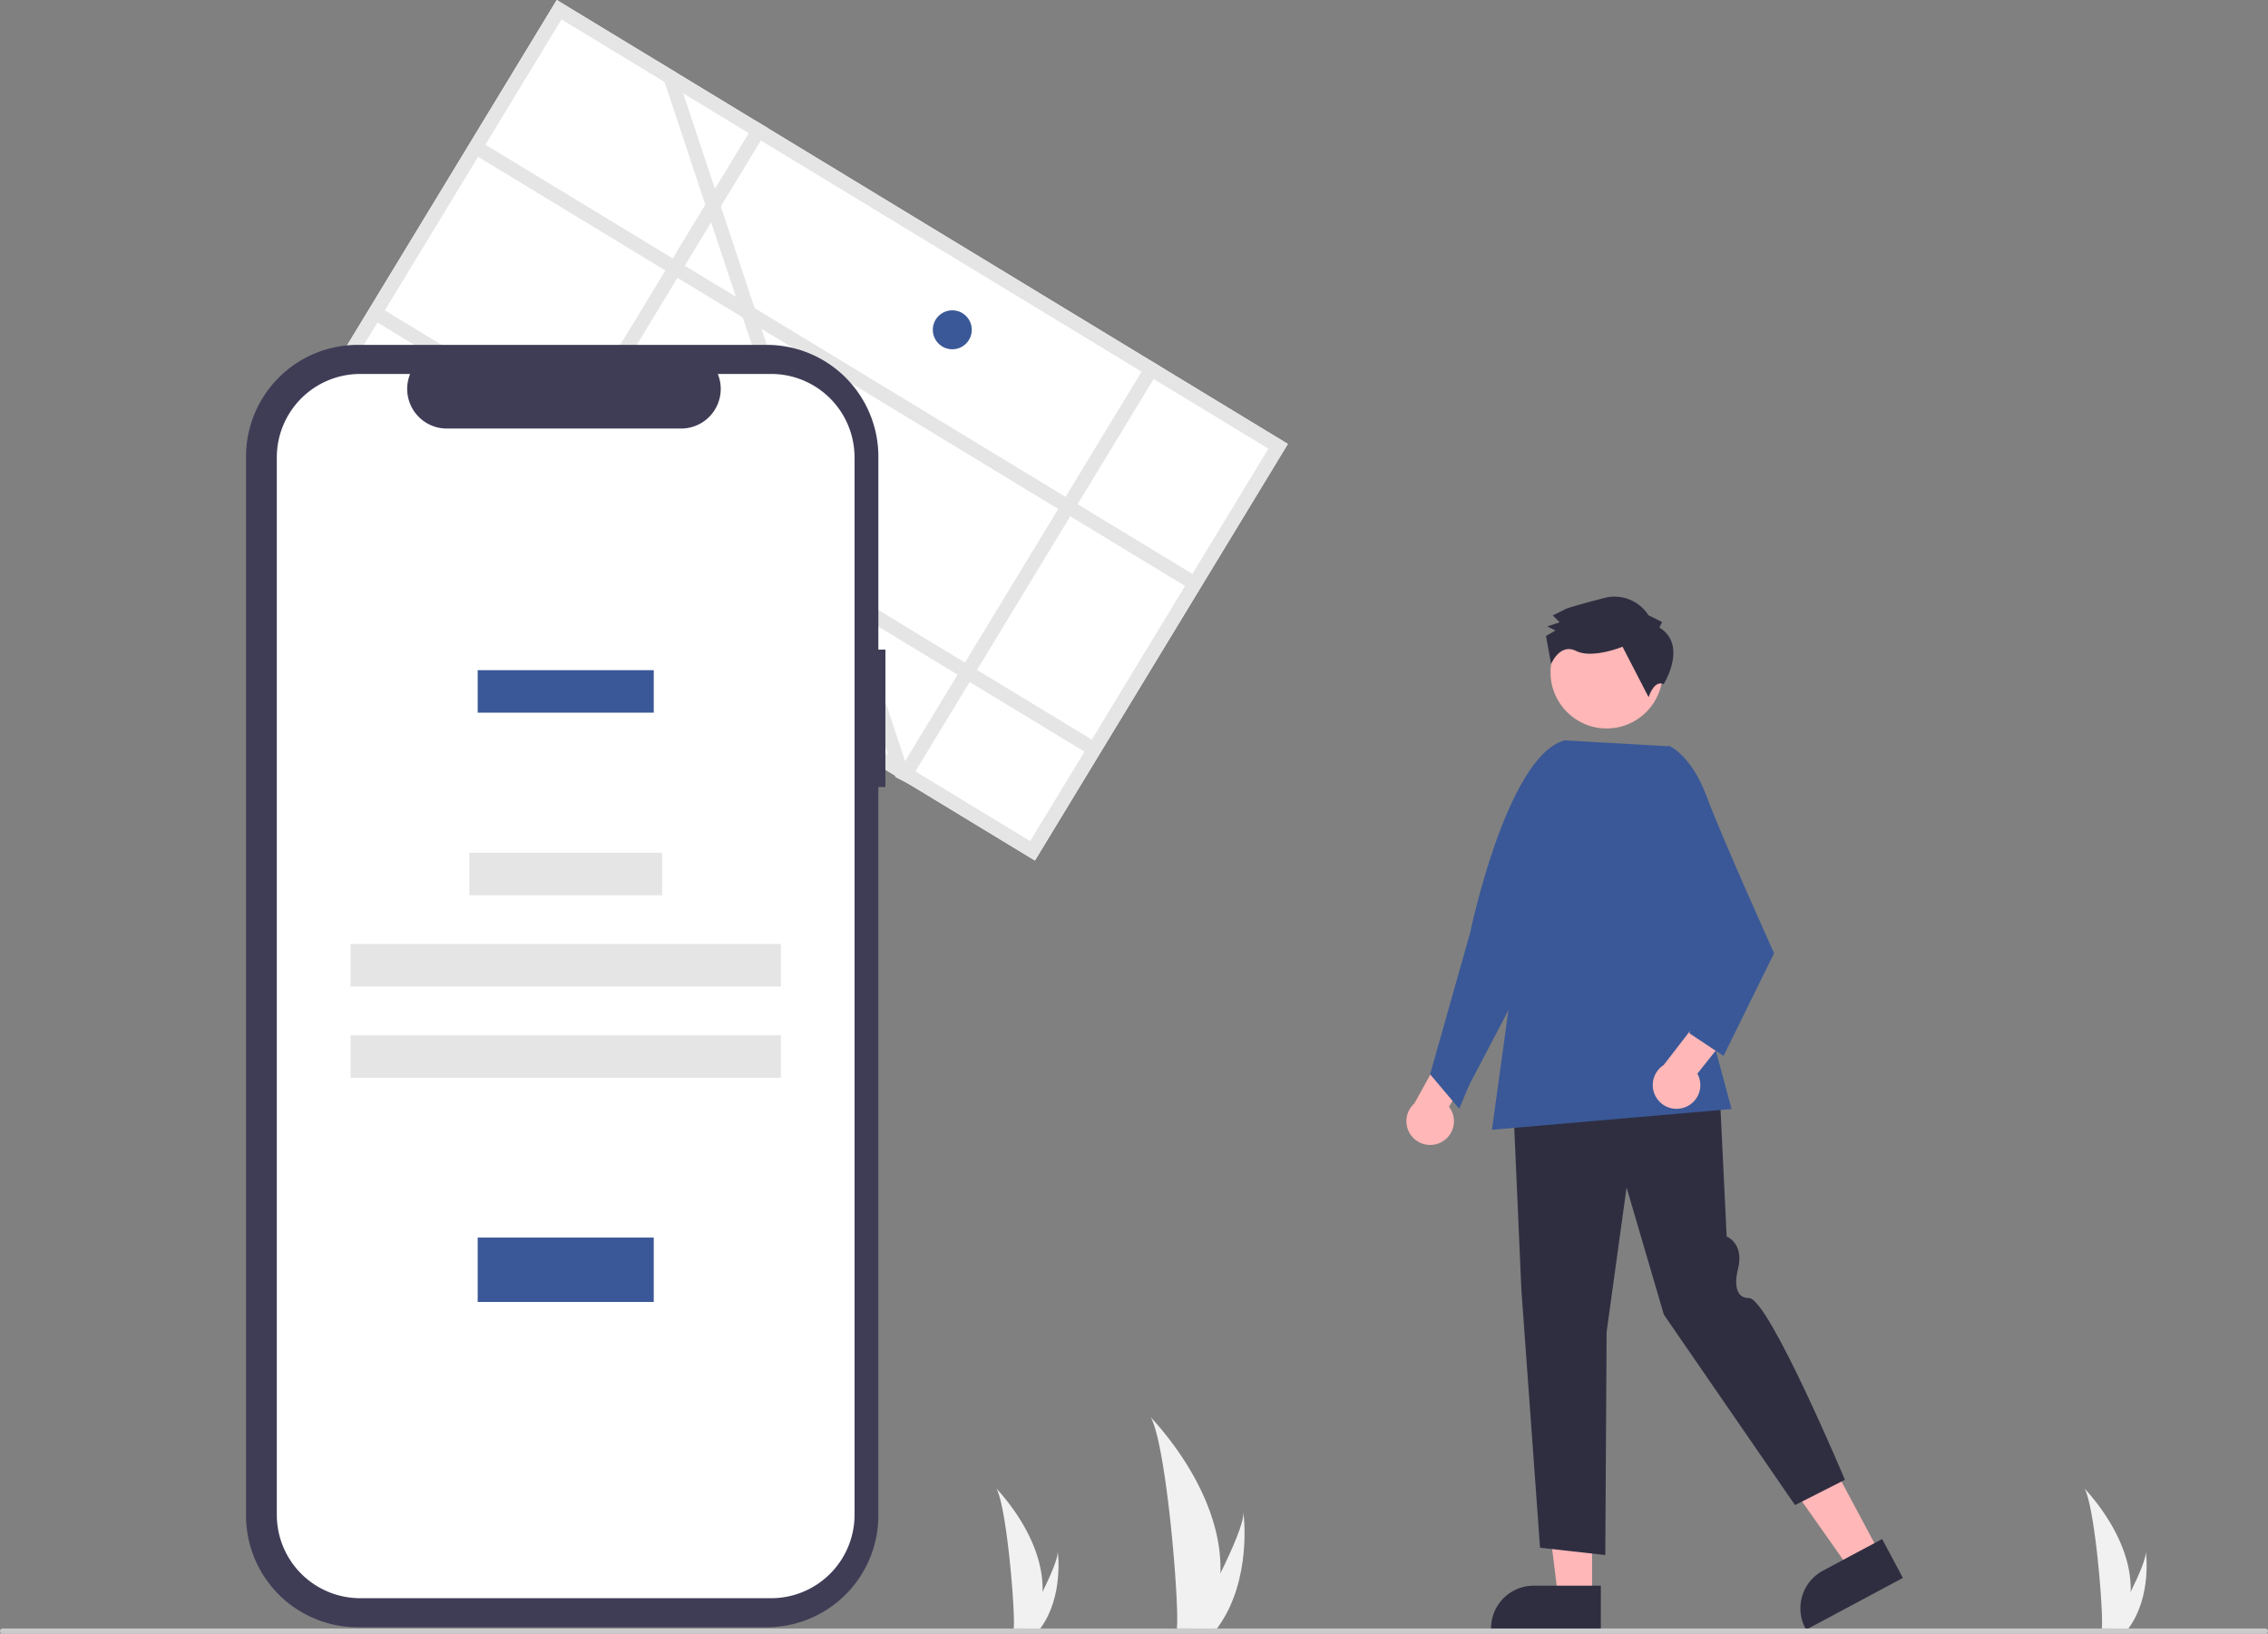 <svg id="undraw_address_re_yaoj" xmlns="http://www.w3.org/2000/svg" width="227.287" height="163.698" viewBox="0 0 227.287 163.698">
  <rect x="0" y="0" width="227.287" height="163.698" fill="#808080" stroke="none"/>
  <path id="Path_133" data-name="Path 133" d="M613.516,701.162a19.579,19.579,0,0,1-.915,5.413c-.012.041-.026.081-.039.121h-3.414c0-.036.007-.077.011-.121.228-2.617-1.073-18.352-2.642-21.075C606.655,685.721,613.781,692.849,613.516,701.162Z" transform="translate(-491.21 -543.509)" fill="#f1f1f1"/>
  <path id="Path_134" data-name="Path 134" d="M625.194,734.346c-.029.041-.058.081-.089.121h-2.561l.068-.121c.423-.763,1.675-3.046,2.837-5.413,1.248-2.543,2.395-5.183,2.3-6.138C627.778,723.011,628.642,729.579,625.194,734.346Z" transform="translate(-503.143 -571.28)" fill="#f1f1f1"/>
  <path id="Path_133-2" data-name="Path 133" d="M977.591,723.879a12.973,12.973,0,0,1-.606,3.587c-.008.027-.017.053-.026.08H974.7c0-.024,0-.051.007-.08.151-1.734-.711-12.161-1.75-13.965C973.045,713.646,977.767,718.37,977.591,723.879Z" transform="translate(-764.066 -564.359)" fill="#f1f1f1"/>
  <path id="Path_134-2" data-name="Path 134" d="M985.33,745.868c-.019.027-.039.054-.059.081h-1.7l.045-.081c.28-.506,1.11-2.018,1.88-3.587.827-1.685,1.587-3.434,1.523-4.067C987.042,738.356,987.615,742.709,985.33,745.868Z" transform="translate(-771.974 -582.761)" fill="#f1f1f1"/>
  <path id="Path_133-3" data-name="Path 133" d="M550.592,723.879a12.976,12.976,0,0,1-.606,3.587c-.008.027-.017.053-.026.08H547.7c0-.024,0-.051.007-.08.151-1.734-.711-12.161-1.75-13.965C546.045,713.646,550.767,718.37,550.592,723.879Z" transform="translate(-446.113 -564.359)" fill="#f1f1f1"/>
  <path id="Path_134-3" data-name="Path 134" d="M558.33,745.868c-.019.027-.039.054-.059.081h-1.7l.045-.081c.28-.506,1.11-2.018,1.88-3.587.827-1.685,1.587-3.434,1.523-4.067C560.042,738.356,560.615,742.709,558.33,745.868Z" transform="translate(-454.021 -582.761)" fill="#f1f1f1"/>
  <path id="Path_568" data-name="Path 568" d="M299.569,129.5l-25.346,41.744,73.267,44.487,25.347-41.744Z" transform="translate(-243.775 -129.5)" fill="#fff"/>
  <path id="Path_569" data-name="Path 569" d="M299.569,129.5l-25.346,41.744,73.267,44.487,25.347-41.744Zm47.444,84.284-70.844-43.016,23.876-39.322,70.844,43.016Z" transform="translate(-243.775 -129.5)" fill="#e5e5e5"/>
  <rect id="Rectangle_1156" data-name="Rectangle 1156" width="1.417" height="84.062" transform="matrix(0.519, -0.855, 0.855, 0.519, 47.305, 15.344)" fill="#e5e5e5"/>
  <rect id="Rectangle_1157" data-name="Rectangle 1157" width="1.417" height="84.062" transform="matrix(0.519, -0.855, 0.855, 0.519, 37.223, 31.949)" fill="#e5e5e5"/>
  <rect id="Rectangle_1158" data-name="Rectangle 1158" width="48.836" height="1.417" transform="matrix(0.519, -0.855, 0.855, 0.519, 50.429, 53.876)" fill="#e5e5e5"/>
  <path id="Path_570" data-name="Path 570" d="M377.994,141.822l-25.346,41.744-1.261-.652,25.4-41.827Z" transform="translate(-261.649 -105.056)" fill="#e5e5e5"/>
  <path id="Path_571" data-name="Path 571" d="M283.738,96.762l-.565-.343-1.261-.652-.047-.142-.69-2.076-5.1-15.349-.69-2.076-8.77-26.394-.69-2.076-2.479-7.464-.586-1.765-4.086-12.3-.69-2.076,1.873,1.137.69,2.076,3.179,9.569.586,1.765L267.8,48.791l.69,2.076,8.77,26.394.69,2.076,4.931,14.837.17.512.416,1.253Z" transform="translate(-192.176 -17.91)" fill="#e5e5e5"/>
  <path id="Path_572" data-name="Path 572" d="M315.625,295.361h-.706V276.018a11.2,11.2,0,0,0-11.195-11.195h-40.98a11.2,11.2,0,0,0-11.195,11.195V382.133a11.2,11.2,0,0,0,11.195,11.195h40.979a11.2,11.2,0,0,0,11.195-11.195v-73h.706Z" transform="translate(-226.893 -230.265)" fill="#3f3d56"/>
  <path id="Path_573" data-name="Path 573" d="M313.182,276.229h-5.349a3.972,3.972,0,0,1-3.677,5.472H280.679A3.972,3.972,0,0,1,277,276.229h-5a8.36,8.36,0,0,0-8.36,8.36V390.547a8.36,8.36,0,0,0,8.36,8.36h41.177a8.36,8.36,0,0,0,8.36-8.36h0V284.589a8.36,8.36,0,0,0-8.36-8.36Z" transform="translate(-235.899 -238.757)" fill="#fff"/>
  <rect id="Rectangle_1159" data-name="Rectangle 1159" width="17.644" height="4.258" transform="translate(47.872 67.156)" fill="#3a5897"/>
  <rect id="Rectangle_1160" data-name="Rectangle 1160" width="19.324" height="4.258" transform="translate(47.032 85.451)" fill="#e5e5e5"/>
  <rect id="Rectangle_1161" data-name="Rectangle 1161" width="43.13" height="4.258" transform="translate(35.129 94.597)" fill="#e5e5e5"/>
  <rect id="Rectangle_1162" data-name="Rectangle 1162" width="43.13" height="4.258" transform="translate(35.129 103.743)" fill="#e5e5e5"/>
  <rect id="Rectangle_1163" data-name="Rectangle 1163" width="17.644" height="6.451" transform="translate(47.872 124.014)" fill="#3a5897"/>
  <circle id="Ellipse_100" data-name="Ellipse 100" cx="1.952" cy="1.952" r="1.952" transform="translate(93.482 31.096)" fill="#3a5897"/>
  <path id="Path_574" data-name="Path 574" d="M710.37,546.843a2.369,2.369,0,0,0,.779-3.548l2.689-4.7-2.457-2.331-3.7,6.688a2.382,2.382,0,0,0,2.693,3.889Z" transform="translate(-565.936 -432.386)" fill="#ffb7b7"/>
  <path id="Path_575" data-name="Path 575" d="M610.086,588.158h-3.413l-1.624-13.163h5.037Z" transform="translate(-450.533 -428.153)" fill="#ffb7b7"/>
  <path id="Path_576" data-name="Path 576" d="M751.094,756.1h-11v-.139a4.283,4.283,0,0,1,4.283-4.283h6.721Z" transform="translate(-590.67 -592.784)" fill="#2f2e41"/>
  <path id="Path_577" data-name="Path 577" d="M706.569,575.514l-3.01,1.609-7.638-10.842,4.442-2.375Z" transform="translate(-518.198 -419.896)" fill="#ffb7b7"/>
  <path id="Path_578" data-name="Path 578" d="M871.766,737.3l-9.7,5.188L862,742.37a4.283,4.283,0,0,1,1.758-5.8h0l5.927-3.169Z" transform="translate(-681.067 -579.181)" fill="#2f2e41"/>
  <path id="Path_579" data-name="Path 579" d="M769.285,552.925l.764,15.773s1.763.662,1.146,3.22c0,0-.865,2.947,1.091,2.947s9.614,18.211,9.614,18.211l-5,2.536-13.145-19.083-3.737-12.744-2,14.479-.133,22.353-6.539-.734-1.868-25.823-.867-19.684Z" transform="translate(-597.011 -444.791)" fill="#2f2e41"/>
  <path id="Path_580" data-name="Path 580" d="M585.464,329.519l1.611-11.692,5.582-27.331,10.609.6,5.065,9.769-.88,19.056,2.026,7.523Z" transform="translate(-435.949 -216.309)" fill="#3a5897"/>
  <path id="Path_581" data-name="Path 581" d="M726.487,442.489l-6.372,12.13-1,2.38-2.917-3.455,4-14.13s3.618-17.52,9.371-19.3l1.391.227Z" transform="translate(-572.881 -345.895)" fill="#3a5897"/>
  <path id="Path_582" data-name="Path 582" d="M806.728,534.03a2.369,2.369,0,0,0,1.307-3.389l3.371-4.236-2.075-2.676-4.676,6.049a2.382,2.382,0,0,0,2.073,4.252Z" transform="translate(-637.933 -423.051)" fill="#ffb7b7"/>
  <path id="Path_583" data-name="Path 583" d="M802.432,423.869l1.881-1.8s2.209.822,3.8,5.067,6.767,15.738,6.767,15.738l-5.067,10.287-3.416-2.265,1.843-9.059Z" transform="translate(-637.092 -347.35)" fill="#3a5897"/>
  <circle id="Ellipse_101" data-name="Ellipse 101" cx="5.622" cy="5.622" r="5.622" transform="translate(155.385 61.753)" fill="#ffb7b7"/>
  <path id="Path_584" data-name="Path 584" d="M773.029,366.622l.273-.549-1.371-.681a4.019,4.019,0,0,0-4.25-1.77c-2.737.692-3.969,1.106-3.969,1.106l-1.368.688.687.683-1.232.414.823.409-.957.55.515,2.821s.856-2.139,2.5-1.322,4.656-.423,4.656-.423l2.615,5.061s.539-1.774,1.5-1.3C773.452,372.309,775.91,368.4,773.029,366.622Z" transform="translate(-606.734 -303.742)" fill="#2f2e41"/>
  <path id="Path_585" data-name="Path 585" d="M382.032,769.011H155.255a.255.255,0,0,1,0-.511H382.032a.255.255,0,0,1,0,.511Z" transform="translate(-155 -605.313)" fill="#cbcbcb"/>
</svg>
